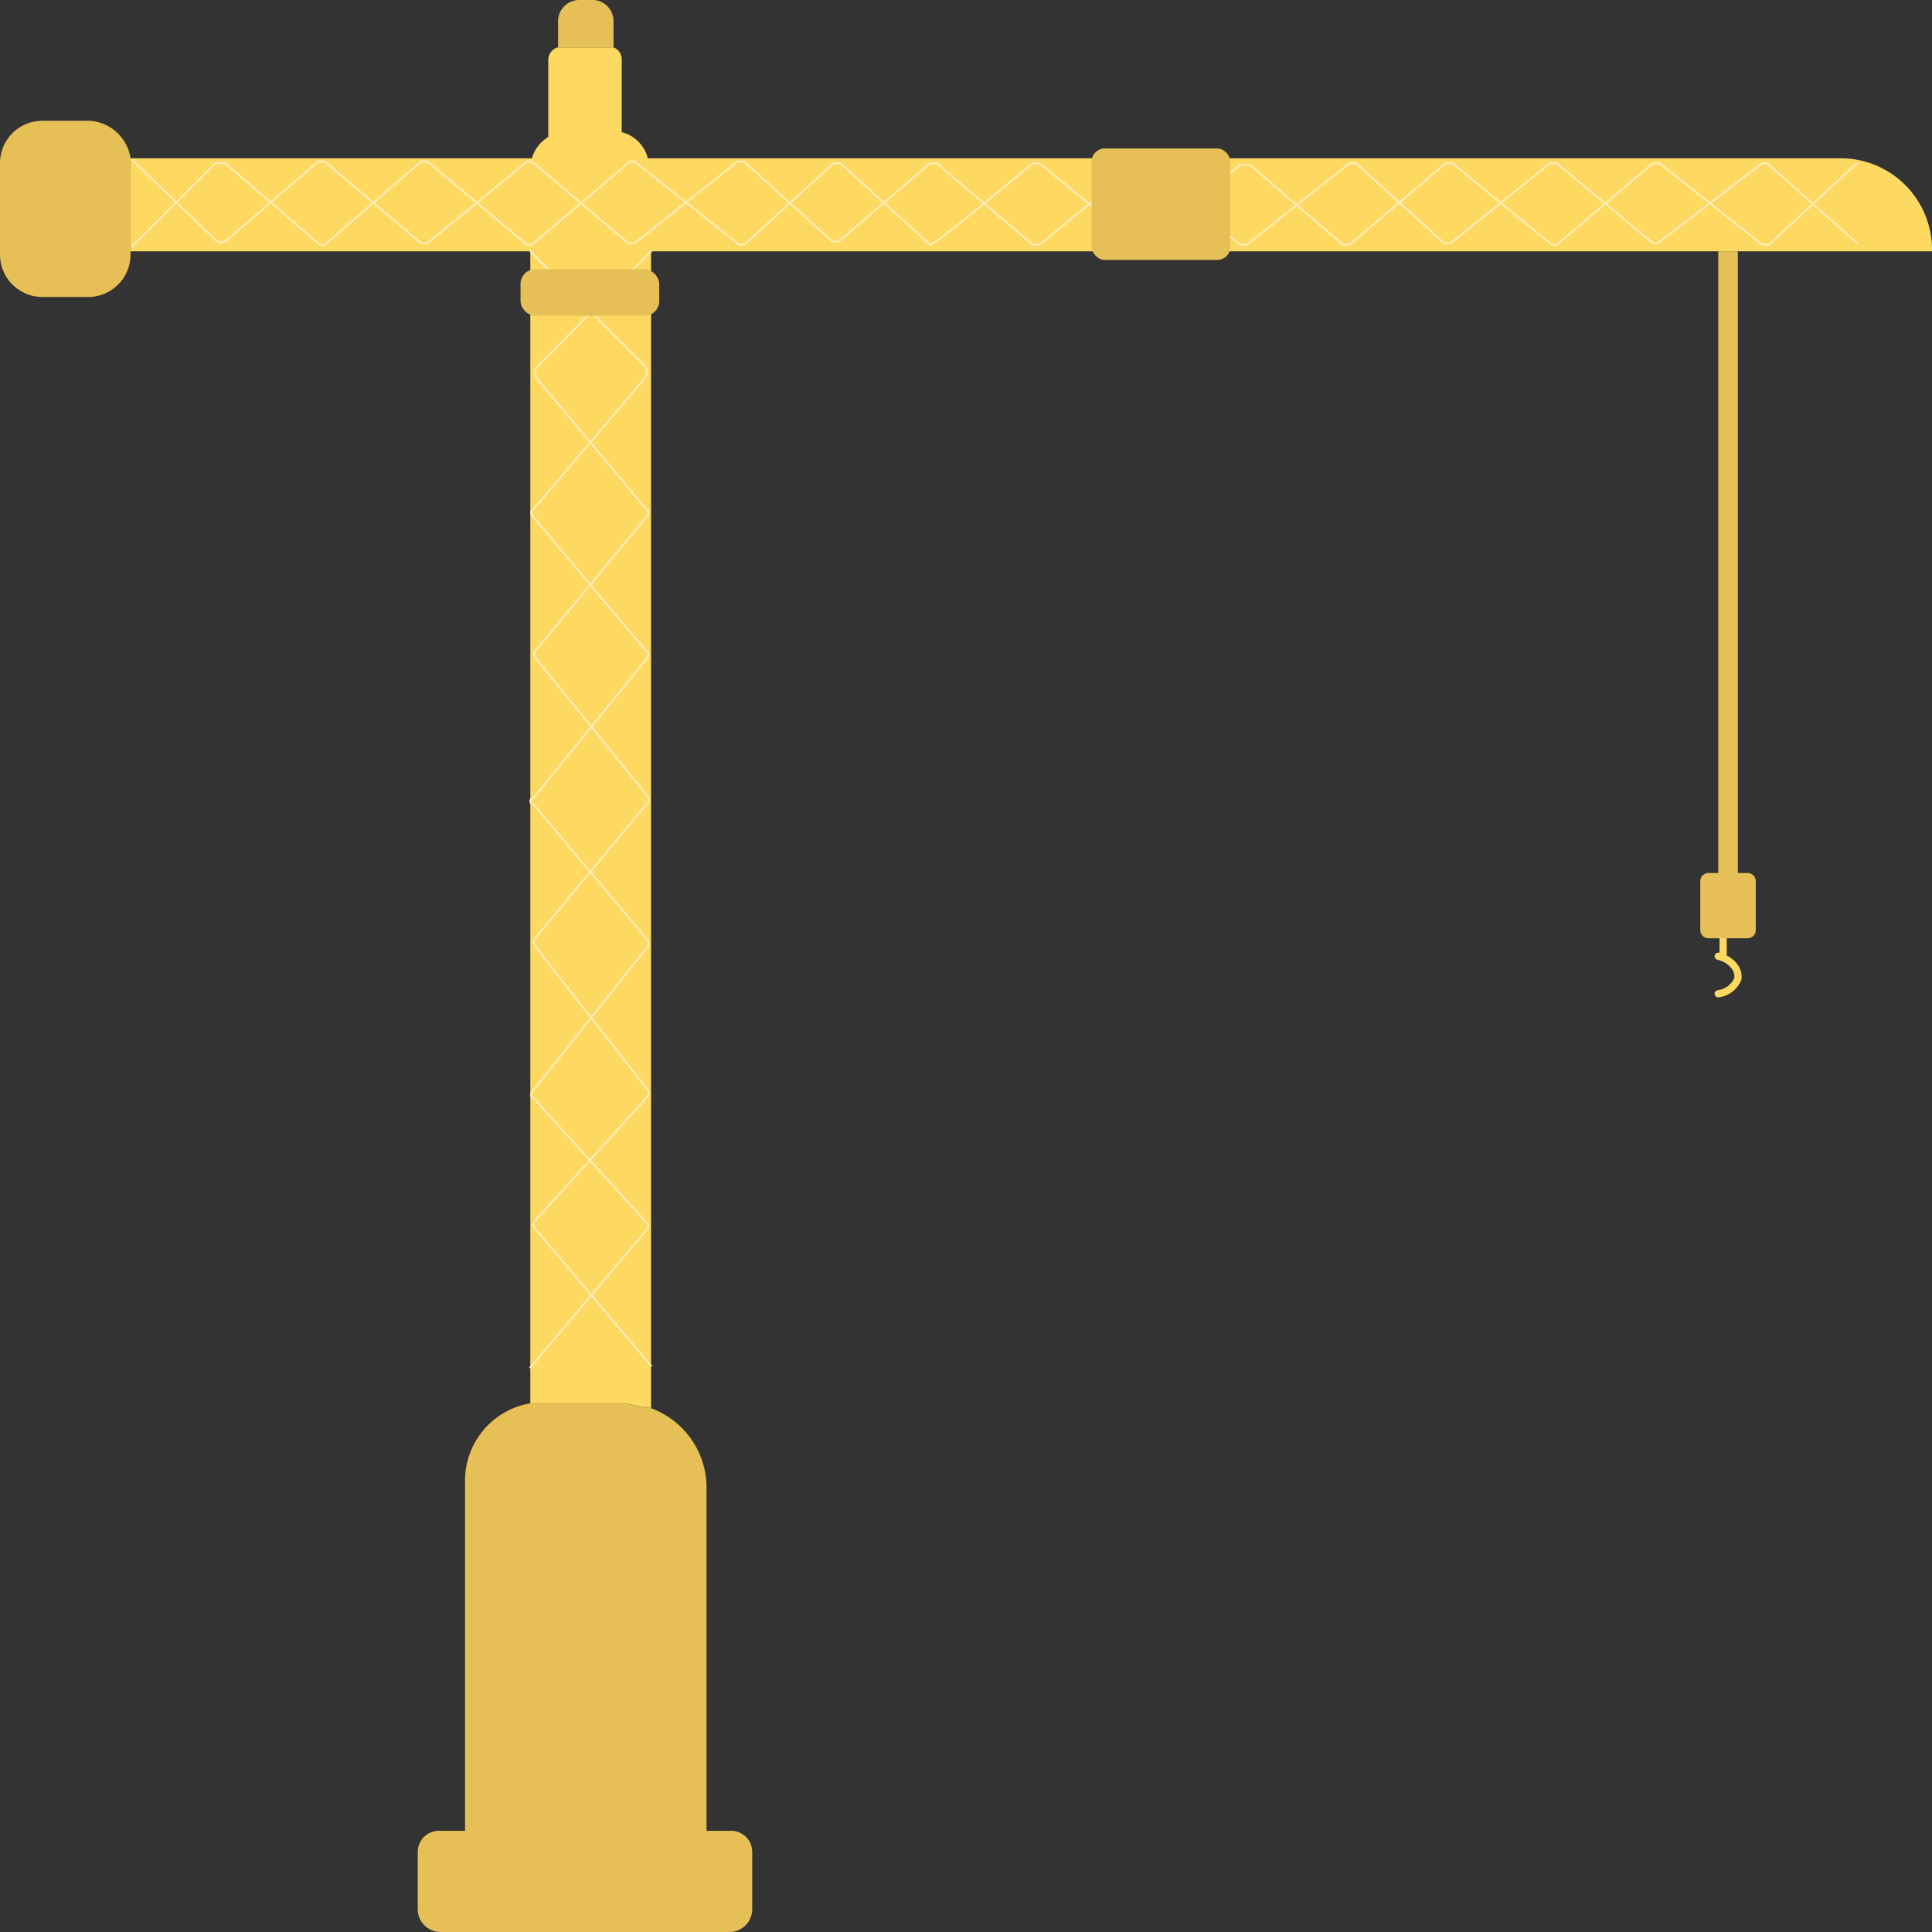 <svg xmlns="http://www.w3.org/2000/svg" viewBox="0 0 118.4 118.4">
  <rect x="0" y="0" width="118.4" height="118.4" fill="#333333" stroke="none"/>
  <g>
    <path d="M118.4,15.4H39.9V86.3L38.2,86H32.5V15.4H8V9.7H32.6a2.2,2.2,0,0,1,1-1.3V3.7a.8.8,0,0,1,.6-.8h3.4a.8.8,0,0,1,.5.8V8.1a2.2,2.2,0,0,1,1.6,1.6h73A5.6,5.6,0,0,1,118.4,15.4Z" fill="#fdd961"/>
    <path d="M37.6,1.3V2.9H34.2V1.3A1.3,1.3,0,0,1,35.5,0h.7A1.3,1.3,0,0,1,37.6,1.3Z" fill="#e6c056"/>
    <path d="M8,10v5.6a2.6,2.6,0,0,1-2.6,2.6H2.6A2.6,2.6,0,0,1,0,15.6V10A2.6,2.6,0,0,1,2.6,7.4H5.4A2.7,2.7,0,0,1,8,9.7Z" fill="#e6c056"/>
    <path d="M46.1,113.5V117a1.4,1.4,0,0,1-1.4,1.4H27a1.4,1.4,0,0,1-1.4-1.4v-3.5a1.3,1.3,0,0,1,1.4-1.3h1.5V90.8a4.8,4.8,0,0,1,4-4.8h5.7l1.7.3a5.2,5.2,0,0,1,3.4,4.8v21.1h1.4A1.3,1.3,0,0,1,46.1,113.5Z" fill="#e6c056"/>
    <line x1="105.6" y1="58.6" x2="105.6" y2="56.9" fill="none" stroke="#fdd961" stroke-miterlimit="10" stroke-width="0.44"/>
    <path d="M107.6,54v3a.5.5,0,0,1-.5.5h-2.4a.5.5,0,0,1-.5-.5V54a.5.5,0,0,1,.5-.5h.6V15.4h1.2V53.5h.6A.5.5,0,0,1,107.6,54Z" fill="#e6c056"/>
    <path d="M105.3,58.6c.8.2,1.3.8,1.2,1.4a1.5,1.5,0,0,1-1.2.9" fill="none" stroke="#fdd961" stroke-linecap="round" stroke-linejoin="round" stroke-width="0.44"/>
    <path d="M32.5,15.4l7,7a.6.6,0,0,1,0,.8l-6.8,8c-.2.1-.2.3,0,.5l6.9,8.2c.2.1.2.3,0,.5l-6.9,8.5a.2.2,0,0,0,0,.4l6.9,8.2c.2.2.2.4.1.5l-7,8.8c-.2.2-.2.4,0,.5l6.9,7.6a.3.3,0,0,1,0,.5l-7.1,8.4" fill="none" stroke="#ffedbb" stroke-linecap="round" stroke-miterlimit="10" stroke-width="0.11"/>
    <path d="M39.9,15.4l-6.9,7a.6.6,0,0,0-.1.8l6.7,8c.2.1.2.3,0,.5l-6.8,8.2a.3.3,0,0,0,0,.4l6.9,8.5a.3.3,0,0,1-.1.5l-6.8,8.2a.4.4,0,0,0,0,.5l6.9,8.8c.1.1.1.3-.1.5l-6.8,7.5a.4.4,0,0,0,0,.5l7.1,8.4" fill="none" stroke="#ffedbb" stroke-linecap="round" stroke-miterlimit="10" stroke-width="0.11"/>
    <rect x="31.9" y="16.5" width="8.5" height="2.85" rx="0.9" fill="#e6c056"/>
    <path d="M113.8,10l-5.4,5H108l-6.3-5h-.4l-5.9,5h-.3L89,10h-.4l-5.9,5h-.4l-5.7-4.9H76L70.1,15h-.3l-6.1-5h-.4s-6.1,5.1-6.3,5l-5.5-5h-.4l-5.5,5h-.3L38.9,9.9h-.3l-6,5.1h-.3L26.2,9.9h-.4L19.9,15h-.3L13.8,10h-.6L8.1,15.1" fill="none" stroke="#ffedbb" stroke-linecap="round" stroke-miterlimit="10" stroke-width="0.11"/>
    <path d="M113.8,14.9,108.3,10H108l-6.4,4.9h-.3L95.4,10H95l-6.1,4.9h-.4L83.1,10h-.4l-6.3,5H76L70.1,10h-.3l-6.1,5h-.4L57.4,10H57l-5.6,4.8H51L45.6,9.9h-.4l-6.3,5h-.4l-5.9-5h-.3l-6.1,5h-.4l-5.9-5h-.4l-5.7,4.9a.5.5,0,0,1-.6-.1L8.1,9.8" fill="none" stroke="#ffedbb" stroke-linecap="round" stroke-miterlimit="10" stroke-width="0.11"/>
    <rect x="66.9" y="9.1" width="8.5" height="6.83" rx="0.8" fill="#e6c056"/>
  </g>
</svg>
